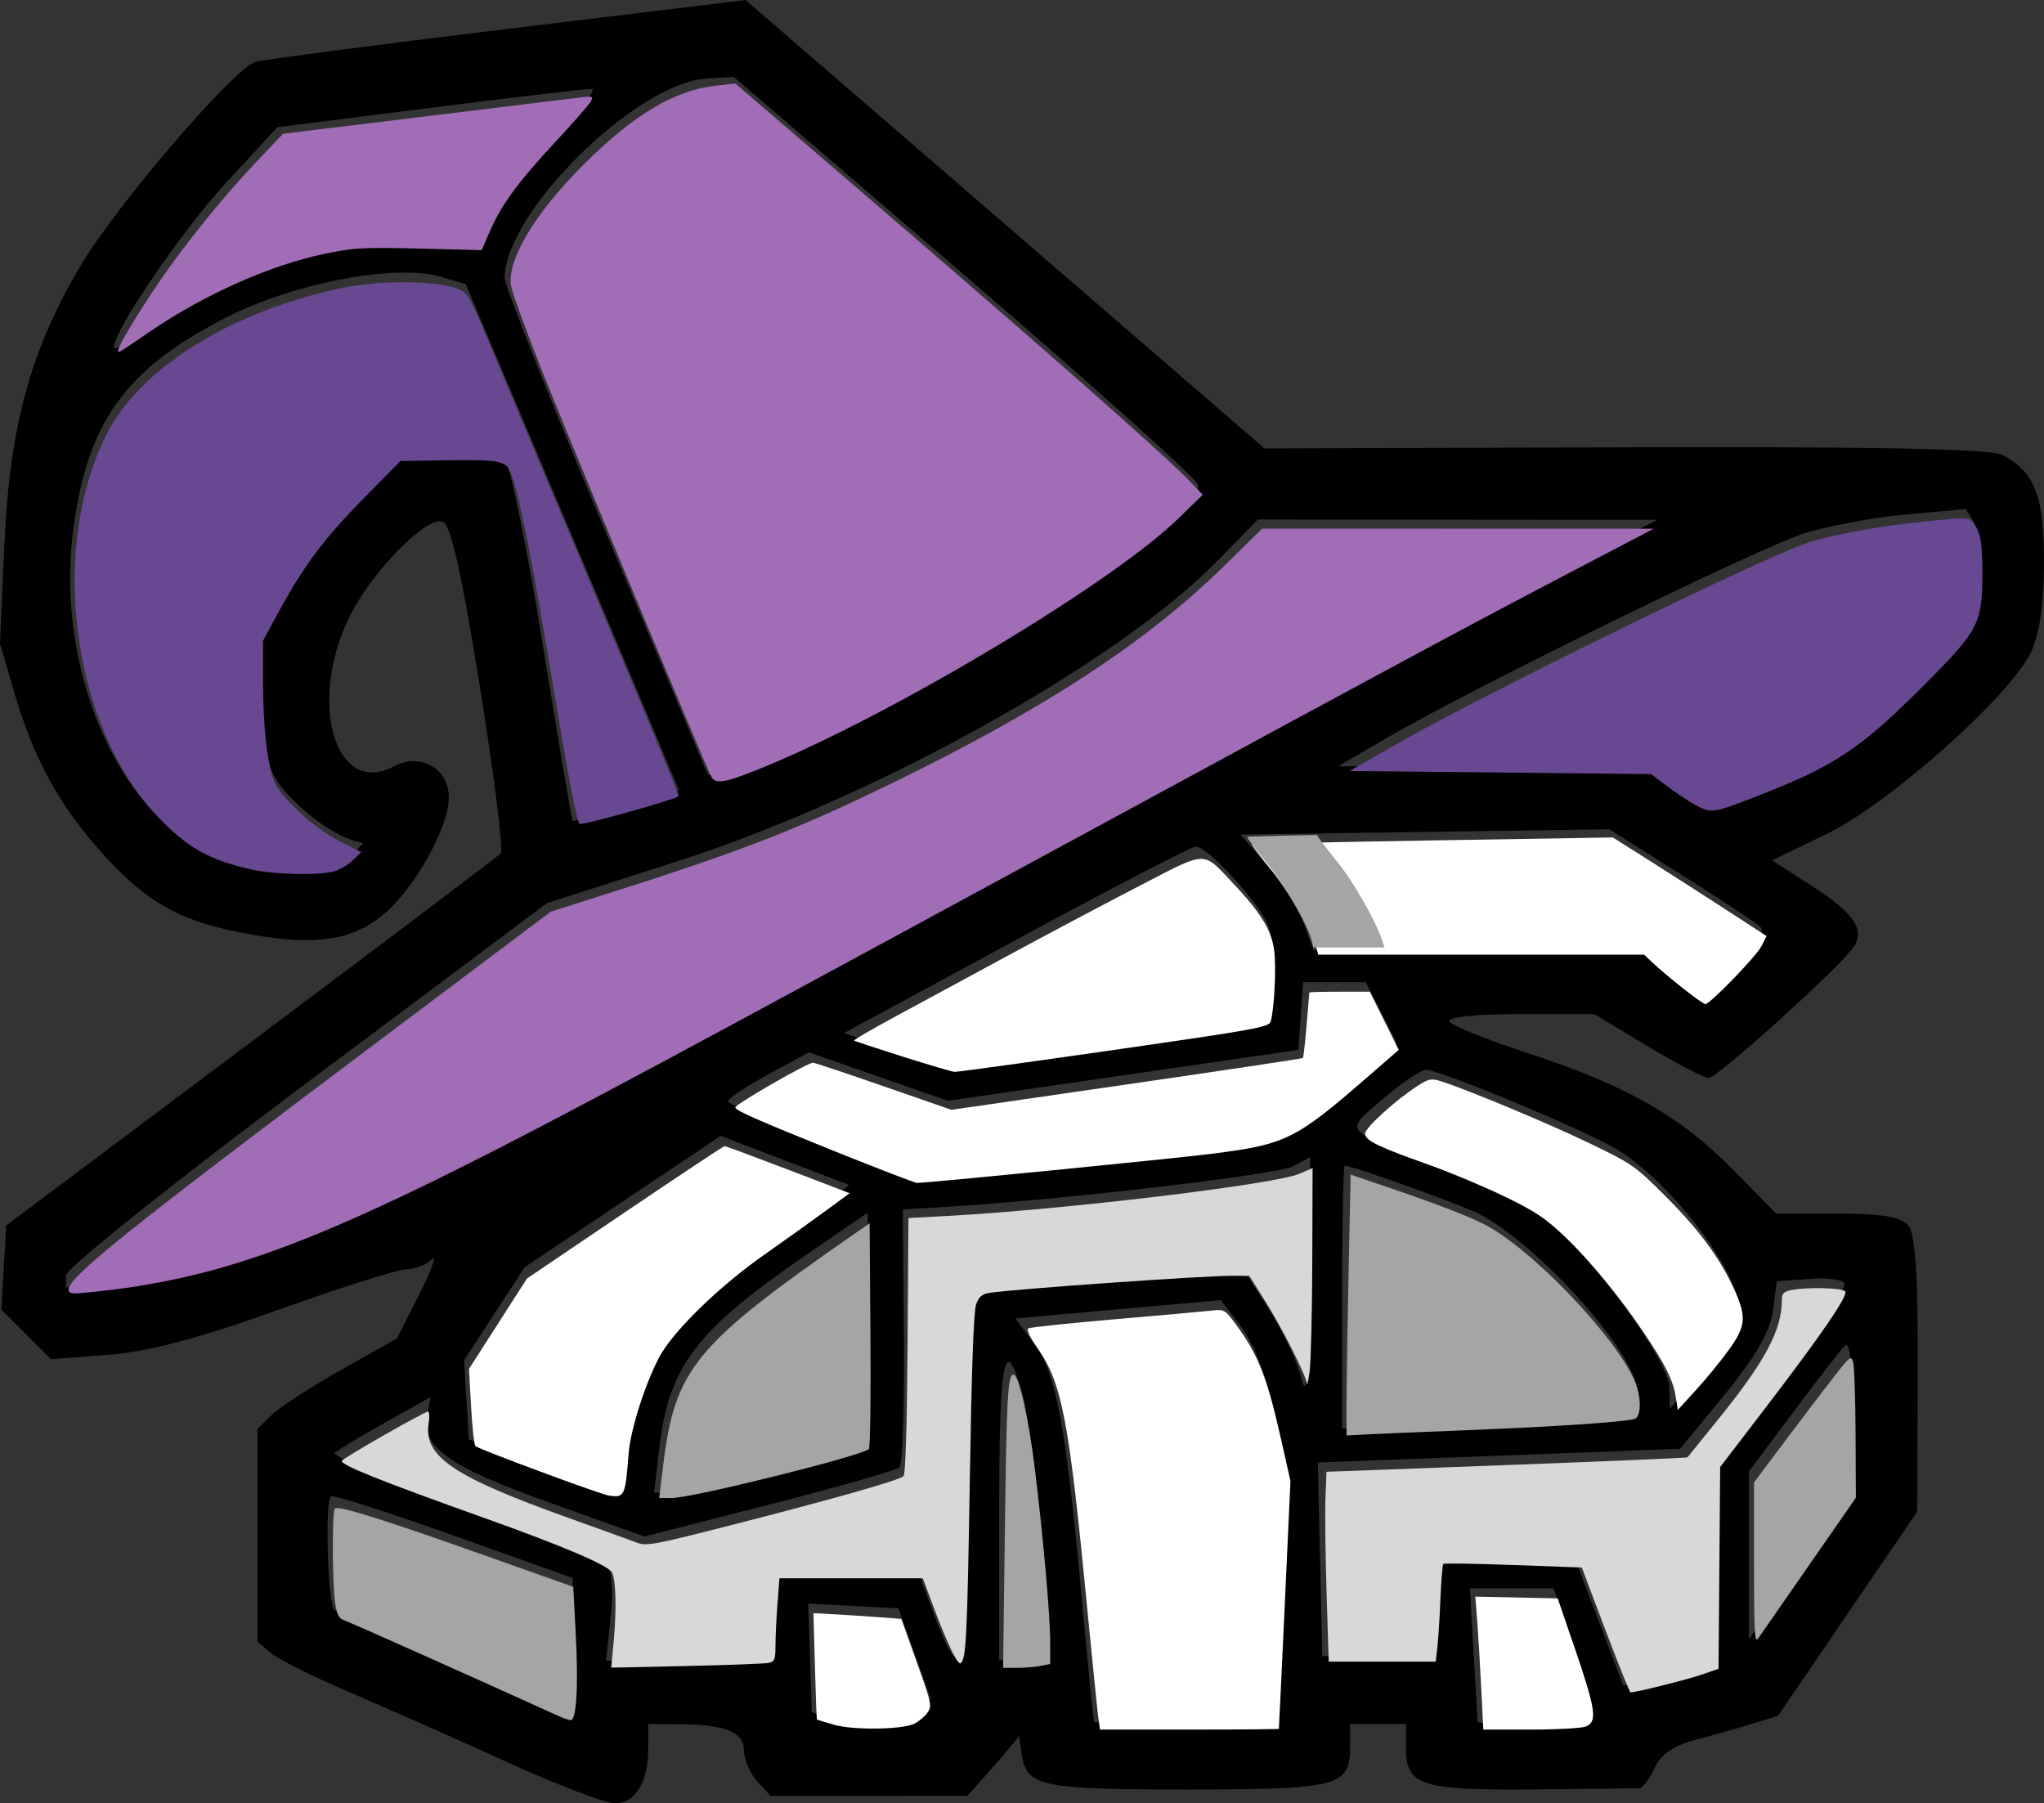 <?xml version="1.0" encoding="UTF-8" standalone="no"?>
<!-- Created with Inkscape (http://www.inkscape.org/) -->

<svg
   width="67.808mm"
   height="59.812mm"
   viewBox="0 0 67.808 59.812"
   version="1.1"
   id="svg5"
   xml:space="preserve"
   xmlns:inkscape="http://www.inkscape.org/namespaces/inkscape"
   xmlns:sodipodi="http://sodipodi.sourceforge.net/DTD/sodipodi-0.dtd"
   xmlns="http://www.w3.org/2000/svg"
   xmlns:svg="http://www.w3.org/2000/svg"><rect x="0" y="0" width="67.808" height="59.812" fill="#333333" stroke="none"/><sodipodi:namedview
     id="namedview7"
     pagecolor="#505050"
     bordercolor="#ffffff"
     borderopacity="1"
     inkscape:showpageshadow="0"
     inkscape:pageopacity="0"
     inkscape:pagecheckerboard="1"
     inkscape:deskcolor="#505050"
     inkscape:document-units="mm"
     showgrid="false"
     inkscape:zoom="2.587745"
     inkscape:cx="397.06386"
     inkscape:cy="608.2516"
     inkscape:window-width="2560"
     inkscape:window-height="1387"
     inkscape:window-x="-8"
     inkscape:window-y="-8"
     inkscape:window-maximized="1"
     inkscape:current-layer="layer1" /><defs
     id="defs2" /><g
     inkscape:label="Layer 1"
     inkscape:groupmode="layer"
     id="layer1"
     transform="translate(-49.389,-121.685)"><path
       style="fill:#000000;stroke-width:0.265"
       d="m 66.132,180.097 c -1.673,-0.76 -3.995,-1.788 -5.159,-2.284 -1.164,-0.496 -2.325,-1.076 -2.58,-1.287 l -0.463,-0.384 v -3.531 -3.531 l 0.475,-0.463 c 0.261,-0.255 1.303,-0.929 2.315,-1.5 l 1.84,-1.037 0.744,-1.477 c 0.409,-0.812 0.594,-1.328 0.41,-1.146 -0.184,0.182 -0.562,0.331 -0.841,0.331 -0.279,0 -2.19,0.605 -4.247,1.344 -2.636,0.947 -4.301,1.388 -5.641,1.492 l -1.902,0.148 -0.824,-0.824 -0.824,-0.824 0.08,-1.395 0.08,-1.395 8.123,-6.085 c 4.468,-3.347 8.196,-6.163 8.286,-6.258 0.09,-0.095 -0.222,-2.577 -0.693,-5.515 -0.597,-3.726 -0.969,-5.386 -1.228,-5.485 -0.551,-0.211 -2.419,1.713 -3.141,3.236 -1.345,2.837 -0.398,5.902 1.508,4.882 0.882,-0.472 1.829,0.062 1.829,1.032 0,0.975 -1.125,3.001 -2.142,3.856 -1.041,0.876 -2.238,1.066 -4.373,0.694 -2.335,-0.407 -3.474,-1.024 -4.981,-2.701 -1.44,-1.601 -2.289,-3.16 -2.938,-5.391 l -0.457,-1.573 0.149,-3.31 c 0.176,-3.895 0.871,-6.433 2.524,-9.216 1.197,-2.014 5.09,-6.553 5.8,-6.762 0.255,-0.075 4.018,-0.567 8.362,-1.094 l 7.898,-0.957 0.437,0.376 c 0.24,0.207 4.114,3.553 8.608,7.437 l 8.172,7.061 11.971,-0.038 c 8.318,-0.026 12.138,0.052 12.518,0.255 1.067,0.571 1.369,1.354 1.369,3.549 0,1.377 -0.146,2.392 -0.431,2.992 -0.691,1.456 -4.706,5.027 -6.78,6.03 l -1.81,0.876 1.312,0.842 c 1.368,0.878 1.762,1.427 1.426,1.989 -0.35,0.585 -4.542,4.384 -4.838,4.384 -0.157,0 -1.075,-0.476 -2.04,-1.058 l -1.755,-1.058 h -2.48 c -1.474,0 -2.418,0.101 -2.327,0.248 0.084,0.136 1.252,0.606 2.595,1.045 3.252,1.061 5.055,2.083 6.799,3.854 l 1.446,1.469 h 2.027 c 1.478,0 2.116,0.107 2.356,0.397 0.236,0.284 0.324,1.685 0.312,4.943 l -0.017,4.547 -2.308,3.385 -2.308,3.385 -0.816,0.256 c -0.449,0.141 -1.302,0.381 -1.897,0.534 -0.741,0.191 -1.176,0.487 -1.383,0.941 -0.166,0.365 -0.394,0.668 -0.506,0.674 -0.112,0.006 -1.719,0.024 -3.57,0.039 -3.705,0.031 -4.175,-0.127 -4.175,-1.406 v -0.761 h -0.926 -0.926 v 0.761 c 0,1.312 -0.371,1.408 -5.424,1.408 -4.871,0 -5.317,-0.097 -5.474,-1.192 l -0.082,-0.572 -0.397,0.477 c -0.218,0.263 -0.605,0.707 -0.86,0.988 l -0.463,0.51 H 78.211 74.945 l -0.438,-0.484 c -0.241,-0.266 -0.438,-0.728 -0.438,-1.027 0,-0.609 -0.633,-0.861 -2.183,-0.866 l -0.992,-0.004 v 0.811 c 0,1.13 -0.442,1.838 -1.134,1.816 -0.322,-0.01 -1.955,-0.64 -3.629,-1.4 z m 13.781,-1.651 0.352,-0.424 -0.536,-1.494 -0.536,-1.494 -1.496,-0.079 -1.496,-0.079 0.059,1.799 0.059,1.799 0.529,0.172 c 1.053,0.342 2.705,0.235 3.065,-0.199 z m 12.005,-3.743 0.181,-4.167 -0.423,-1.968 c -0.257,-1.196 -0.69,-2.319 -1.105,-2.862 l -0.682,-0.894 -1.692,0.15 c -0.931,0.083 -2.465,0.219 -3.41,0.304 l -1.717,0.153 0.63,0.839 c 0.703,0.936 1.031,2.633 1.518,7.851 0.324,3.474 0.436,4.587 0.471,4.696 0.012,0.036 1.377,0.066 3.034,0.066 h 3.013 z m 10.268,3.836 c 0.063,-0.182 -0.195,-1.194 -0.572,-2.249 l -0.686,-1.918 h -1.388 -1.388 l 0.125,2.183 c 0.069,1.201 0.127,2.213 0.129,2.249 0.003,0.036 0.828,0.066 1.835,0.066 1.227,0 1.868,-0.109 1.944,-0.331 z m -33.728,-2.223 -0.076,-2.289 -3.952,-1.409 c -2.174,-0.775 -4.003,-1.359 -4.065,-1.297 -0.21,0.21 -0.093,3.699 0.126,3.778 0.12,0.043 1.885,0.839 3.922,1.768 2.037,0.929 3.798,1.7 3.913,1.714 0.115,0.013 0.174,-1.006 0.132,-2.264 z m 37.27,0.686 0.645,-0.245 -0.04,-3.294 -0.04,-3.294 2.145,-2.804 c 1.18,-1.542 2.145,-2.925 2.145,-3.073 0,-0.153 -0.486,-0.234 -1.124,-0.188 l -1.124,0.081 -0.132,0.985 c -0.092,0.685 -0.58,1.531 -1.603,2.778 l -1.471,1.793 -1.307,0.051 c -0.719,0.028 -3.424,0.13 -6.012,0.227 l -4.704,0.177 0.074,3.212 0.074,3.212 h 1.852 1.852 l 0.079,-1.664 0.079,-1.664 2.272,0.076 2.272,0.076 0.789,2.074 0.789,2.074 0.923,-0.173 c 0.508,-0.095 1.213,-0.284 1.568,-0.418 z m -30.652,-1.771 0.08,-1.389 h 2.349 2.349 l 0.514,1.378 c 0.956,2.562 1.11,1.998 1.114,-4.068 0.002,-3.104 0.072,-5.898 0.155,-6.208 l 0.151,-0.563 1.763,-0.161 c 0.97,-0.088 2.954,-0.231 4.409,-0.317 l 2.646,-0.157 0.865,1.348 c 0.476,0.742 0.97,1.793 1.098,2.336 0.169,0.715 0.24,-0.163 0.259,-3.189 l 0.027,-4.176 -0.581,0.311 c -0.514,0.275 -7.757,1.119 -11.538,1.344 l -1.396,0.083 0.035,4.187 c 0.019,2.303 -0.045,4.267 -0.142,4.366 -0.098,0.099 -2.044,0.655 -4.324,1.237 l -4.146,1.058 -3.175,-1.135 c -3.33,-1.19 -4.227,-1.834 -4.026,-2.887 l 0.116,-0.605 -1.484,0.832 c -0.816,0.457 -1.581,0.917 -1.699,1.02 -0.118,0.104 1.787,0.878 4.233,1.72 2.447,0.842 4.588,1.702 4.758,1.91 0.197,0.241 0.256,0.901 0.16,1.822 l -0.149,1.443 2.75,-0.076 2.75,-0.076 z m 9.083,1.398 c 0.181,-0.181 -0.53,-7.5 -0.842,-8.656 -0.589,-2.186 -0.781,-1.266 -0.781,3.736 v 5.043 h 0.75 c 0.412,0 0.805,-0.056 0.873,-0.123 z m 26.688,-8.051 c 0,-1.583 -0.093,-2.422 -0.251,-2.264 -0.138,0.138 -0.912,1.135 -1.72,2.216 l -1.469,1.965 v 2.783 2.783 l 1.72,-2.484 1.72,-2.484 z m -40.746,1.74 c 0,-1.356 0.706,-3.419 1.585,-4.632 0.438,-0.604 1.706,-1.725 2.817,-2.491 1.112,-0.765 2.254,-1.575 2.539,-1.798 l 0.518,-0.407 -2.132,-0.814 -2.132,-0.814 -3.251,2.179 -3.251,2.179 -1.004,1.543 -1.004,1.543 0.078,1.312 0.078,1.312 2.249,0.855 c 2.876,1.094 2.91,1.094 2.91,0.031 z m 4.982,0.102 c 1.648,-0.42 3.051,-0.818 3.116,-0.884 0.066,-0.066 0.086,-1.808 0.046,-3.873 l -0.074,-3.753 -2.078,1.429 c -3.619,2.488 -4.514,3.67 -4.833,6.382 l -0.173,1.475 0.499,-0.006 c 0.275,-0.003 1.848,-0.35 3.497,-0.77 z m 27.496,-1.766 1.124,-0.136 v -0.665 c 0,-1.23 -3.221,-4.85 -5.259,-5.909 -0.542,-0.281 -4.202,-1.595 -4.445,-1.595 -0.047,0 -0.086,1.962 -0.086,4.361 v 4.361 l 3.77,-0.14 c 2.074,-0.077 4.276,-0.201 4.895,-0.276 z m 4.559,-3.353 c 0.015,-1.331 -2.216,-4.32 -4.089,-5.478 -0.996,-0.616 -5.873,-2.65 -6.352,-2.65 -0.168,0 -0.814,0.436 -1.436,0.968 -1.305,1.117 -1.394,1.016 1.929,2.184 1.292,0.454 2.829,1.206 3.416,1.671 1.485,1.176 4.155,4.839 4.167,5.717 l 0.01,0.705 1.175,-1.323 c 0.646,-0.728 1.177,-1.535 1.18,-1.794 z m -49.339,-2.125 c 4.067,-1.405 7.007,-2.89 23.416,-11.83 8.367,-4.559 16.999,-9.218 19.182,-10.353 l 3.969,-2.064 -6.625,-0.006 -6.625,-0.006 -1.313,1.346 c -3.32,3.402 -11.423,7.907 -18.021,10.018 l -4.241,1.357 -7.98,5.97 c -4.427,3.312 -7.98,6.152 -7.98,6.378 v 0.408 l 1.786,-0.152 c 0.982,-0.084 2.977,-0.564 4.432,-1.066 z m 28.533,-3.083 c 5.715,-0.554 5.638,-0.528 8.023,-2.624 l 1.366,-1.2 -0.512,-1.003 -0.512,-1.003 H 93.658 92.62 l -0.081,1.124 -0.081,1.124 -5.814,0.844 -5.814,0.844 -2.303,-0.804 -2.303,-0.804 -1.342,0.73 c -0.738,0.402 -1.342,0.803 -1.342,0.891 0,0.088 1.22,0.621 2.712,1.184 1.492,0.563 2.801,1.102 2.91,1.199 0.109,0.097 0.585,0.138 1.058,0.091 0.473,-0.047 3.222,-0.314 6.11,-0.594 z m 4.976,-4.499 c 0.287,-0.013 0.413,-2.476 0.163,-3.183 -0.255,-0.721 -2.009,-2.646 -2.411,-2.646 -0.137,0 -2.822,1.394 -5.966,3.097 l -5.716,3.097 1.793,0.56 1.793,0.56 5.086,-0.739 c 2.798,-0.407 5.164,-0.743 5.258,-0.747 z m 15.703,-1.86 c 0.642,-0.658 0.938,-1.149 0.781,-1.299 -0.138,-0.133 -1.323,-0.916 -2.633,-1.742 l -2.381,-1.501 -6.115,0.088 -6.115,0.088 0.889,1.04 c 0.489,0.572 1.032,1.436 1.207,1.92 l 0.318,0.88 5.386,-0.015 5.386,-0.015 0.919,0.807 c 0.506,0.444 1.01,0.807 1.121,0.807 0.111,0 0.667,-0.476 1.235,-1.058 z m -46.021,-3.627 0.451,-0.451 -0.366,-0.107 c -0.892,-0.262 -2.332,-1.481 -2.657,-2.251 -0.195,-0.462 -0.354,-1.674 -0.352,-2.693 l 0.003,-1.852 0.871,-1.61 c 0.479,-0.885 1.49,-2.218 2.246,-2.961 l 1.376,-1.351 1.645,-0.078 c 0.98,-0.046 1.766,0.044 1.946,0.224 0.166,0.166 0.723,2.902 1.239,6.081 0.516,3.179 0.961,5.811 0.99,5.85 0.029,0.038 0.836,-0.172 1.793,-0.468 l 1.741,-0.538 -1.022,-2.443 c -0.562,-1.344 -2.154,-5.122 -3.537,-8.396 l -2.515,-5.953 -0.83,-0.243 c -1.497,-0.438 -4.84,0.193 -7.097,1.338 -3.369,1.71 -4.655,3.506 -5.105,7.126 -0.597,4.805 1.713,9.792 5.003,10.804 1.764,0.543 3.618,0.529 4.177,-0.03 z m 47.159,-2.42 c 1.02,-0.415 2.193,-1.019 2.607,-1.342 1.6,-1.248 3.836,-3.53 4.075,-4.159 0.314,-0.827 0.319,-2.752 0.007,-3.244 l -0.235,-0.371 -1.944,0.175 c -1.069,0.096 -2.599,0.378 -3.399,0.626 -1.489,0.461 -11.033,5.136 -13.891,6.804 l -1.587,0.927 5.042,0.008 5.042,0.008 0.897,0.661 c 0.493,0.364 1.04,0.661 1.215,0.661 0.175,0 1.152,-0.34 2.172,-0.754 z m -30.332,-2.224 c 5.531,-2.8 11.363,-6.762 11.321,-7.691 -0.008,-0.171 -3.478,-3.287 -7.712,-6.925 l -7.698,-6.615 -0.914,0.061 c -2.339,0.157 -6.672,4.443 -6.683,6.611 -0.001,0.26 1.515,4.073 3.369,8.475 l 3.371,8.004 h 0.576 c 0.317,0 2.284,-0.864 4.37,-1.92 z m -21.2,-14.289 c 2.344,-1.18 4.505,-1.629 6.905,-1.432 l 1.754,0.143 0.487,-1.106 c 0.268,-0.609 1.189,-1.791 2.047,-2.628 0.858,-0.837 1.397,-1.521 1.198,-1.52 -0.198,7.4e-4 -2.623,0.288 -5.388,0.637 l -5.027,0.636 -1.674,1.81 c -1.48,1.6 -3.75,4.922 -3.75,5.487 0,0.114 0.331,-0.072 0.736,-0.413 0.405,-0.341 1.625,-1.067 2.712,-1.614 z"
       id="path224" /><path
       style="fill:#a06db6;fill-opacity:1;stroke-width:0.386"
       d="m 275.398,556.372 c -0.84,-1.613 -17.734,-42.113 -21.135,-50.67 -2.059,-5.18 -3.828,-10.049 -3.931,-10.82 -0.436,-3.276 3.072,-9.084 9.138,-15.13 6.254,-6.233 11.353,-9.269 16.539,-9.845 l 2.411,-0.268 8.023,6.881 c 28.947,24.828 45.353,39.234 48.971,43.003 l 1.531,1.595 -3.077,2.991 c -8.537,8.297 -36.928,25.204 -52.975,31.546 -3.956,1.563 -4.983,1.697 -5.494,0.717 z"
       id="path861"
       transform="scale(0.265)" /><path
       style="fill:#a06db6;fill-opacity:1;stroke-width:0.386"
       d="m 194.957,620.643 c 0,-1.613 7.072,-7.285 39.162,-31.407 l 21.193,-15.931 6.244,-1.98 c 17.557,-5.567 24.217,-8.14 36.386,-14.058 19.045,-9.261 31.89,-17.647 41.572,-27.14 l 4.86,-4.765 24.509,0.004 24.509,0.004 -9.661,5.054 c -13.023,6.812 -21.597,11.421 -58.738,31.57 -46.042,24.978 -53.783,29.158 -64.728,34.954 -33.419,17.696 -45.575,22.329 -63.086,24.041 -1.785,0.175 -2.222,0.107 -2.222,-0.344 z"
       id="path863"
       transform="scale(0.265)" /><path
       style="fill:#a06db6;fill-opacity:1;stroke-width:0.386"
       d="m 201.14,503.095 c 0,-0.531 2.44,-4.615 5.052,-8.455 3.311,-4.868 8.267,-10.994 12.415,-15.344 l 3.208,-3.365 17.583,-2.146 c 9.671,-1.18 18.425,-2.249 19.454,-2.377 1.737,-0.214 1.843,-0.18 1.482,0.486 -0.214,0.395 -2.251,2.717 -4.527,5.161 -4.626,4.968 -6.673,7.772 -8.139,11.153 l -0.994,2.292 -7.792,-0.195 c -6.961,-0.174 -8.222,-0.105 -11.824,0.641 -6.839,1.418 -15.153,5.119 -21.946,9.768 -3.849,2.635 -3.971,2.708 -3.971,2.379 z"
       id="path865"
       transform="scale(0.265)" /><path
       style="fill:#694892;fill-opacity:1;stroke-width:0.386"
       d="m 217.95,568.048 c -5.43,-1.21 -8.155,-2.751 -11.922,-6.744 -10.749,-11.395 -13.604,-33.821 -6.124,-48.101 4.27,-8.15 15.824,-15.21 29.446,-17.993 4.61,-0.942 11.385,-0.92 14.077,0.045 1.477,0.529 1.58,0.692 3.802,5.954 18.547,43.938 24.23,57.527 24.109,57.648 -0.389,0.389 -11.962,3.64 -12.383,3.478 -0.313,-0.12 -1.348,-5.377 -2.918,-14.813 -3.533,-21.239 -5.171,-29.131 -6.223,-29.982 -0.917,-0.743 -1.931,-0.824 -8.871,-0.714 l -4.444,0.071 -4.637,4.715 c -4.953,5.036 -7.452,8.376 -10.593,14.157 l -1.966,3.618 v 5.131 c 0,5.615 0.536,10.441 1.385,12.473 0.862,2.062 5.124,5.962 8.195,7.499 l 2.722,1.362 -1.06,1.016 c -0.583,0.559 -1.654,1.186 -2.381,1.394 -1.828,0.524 -7.424,0.406 -10.214,-0.215 z"
       id="path1005"
       transform="scale(0.265)" /><path
       style="fill:#694892;fill-opacity:1;stroke-width:0.386"
       d="m 398.81,560.058 c -0.846,-0.441 -2.485,-1.516 -3.641,-2.388 l -2.102,-1.587 -18.88,-0.193 -18.88,-0.193 6.096,-3.478 c 11.111,-6.339 45.433,-23.146 51.194,-25.069 3.052,-1.019 9.129,-2.125 14.809,-2.696 5.343,-0.537 5.409,-0.534 6.047,0.267 0.867,1.089 1.096,2.436 1.085,6.39 -0.017,6.114 -0.483,7.001 -7.234,13.771 -7.941,7.963 -11.177,10.134 -20.58,13.809 -5.839,2.282 -6.081,2.324 -7.915,1.369 z"
       id="path1007"
       transform="scale(0.265)" /><path
       style="fill:#ffffff;fill-opacity:1;stroke-width:0.386"
       d="m 299.357,591.443 c -3.26,-1.031 -5.989,-1.935 -6.063,-2.009 -0.074,-0.074 2.246,-1.423 5.155,-2.997 2.909,-1.574 9.289,-5.027 14.178,-7.673 4.888,-2.646 12.249,-6.55 16.358,-8.675 8.648,-4.474 7.87,-4.454 11.786,-0.3 3.482,3.694 4.8,5.859 5.119,8.414 0.264,2.11 0.01,7.232 -0.436,8.82 -0.209,0.742 -1.571,0.991 -19.616,3.586 -10.666,1.534 -19.653,2.771 -19.972,2.748 -0.319,-0.022 -3.247,-0.884 -6.508,-1.914 z"
       id="path1715"
       transform="scale(0.265)" /><path
       style="fill:#ffffff;fill-opacity:1;stroke-width:0.386"
       d="m 290.794,603.267 c -9.555,-3.843 -12.366,-5.083 -12.366,-5.455 0,-0.403 9.024,-5.598 9.724,-5.598 0.195,0 4.174,1.326 8.841,2.947 l 8.486,2.947 21.93,-3.175 c 12.061,-1.746 21.991,-3.235 22.066,-3.309 0.075,-0.073 0.285,-1.927 0.466,-4.12 0.182,-2.192 0.338,-4.029 0.347,-4.083 0.009,-0.053 1.717,-0.097 3.794,-0.097 h 3.777 l 1.808,3.64 1.808,3.64 -3.943,3.427 c -8.982,7.806 -10.189,8.402 -19.401,9.571 -4.826,0.612 -36.088,3.701 -36.977,3.653 -0.279,-0.015 -4.942,-1.811 -10.362,-3.991 z"
       id="path1717"
       transform="scale(0.265)" /><path
       style="fill:#ffffff;fill-opacity:1;stroke-width:0.386"
       d="m 323.851,674.042 c -0.123,-0.903 -0.744,-7.033 -1.381,-13.622 -2.278,-23.565 -3.144,-28.092 -6.218,-32.48 -0.961,-1.372 -1.398,-2.316 -1.145,-2.473 0.225,-0.139 5.063,-0.651 10.751,-1.138 5.688,-0.487 11.124,-0.972 12.081,-1.079 1.712,-0.191 1.761,-0.164 3.152,1.716 2.794,3.777 3.925,6.669 5.702,14.586 l 1.128,5.024 -0.712,15.457 c -0.392,8.502 -0.725,15.501 -0.74,15.554 -0.015,0.053 -5.061,0.097 -11.211,0.097 h -11.183 z"
       id="path1721"
       transform="scale(0.265)" /><path
       style="fill:#ffffff;fill-opacity:1;stroke-width:0.386"
       d="m 262.587,646.39 c -1.134,-0.18 -16.3,-5.803 -16.701,-6.192 -0.151,-0.146 -0.393,-2.379 -0.539,-4.963 l -0.265,-4.697 3.631,-5.658 3.631,-5.658 12.253,-8.287 c 6.739,-4.558 12.358,-8.287 12.487,-8.287 0.129,0 3.703,1.326 7.943,2.948 l 7.709,2.948 -3,2.207 c -1.65,1.214 -5.086,3.67 -7.637,5.457 -5.758,4.035 -11.556,9.699 -13.238,12.93 -1.795,3.449 -3.575,9.096 -3.801,12.062 -0.403,5.278 -0.51,5.502 -2.473,5.19 z"
       id="path1723"
       transform="scale(0.265)" /><path
       style="fill:#ffffff;fill-opacity:1;stroke-width:0.386"
       d="m 396.15,633.998 c -0.322,-2.011 -1.273,-3.937 -3.84,-7.777 -3.045,-4.554 -6.927,-9.279 -10.107,-12.299 -2.423,-2.301 -3.729,-3.163 -7.653,-5.047 -2.602,-1.25 -6.818,-3.01 -9.368,-3.912 -6.311,-2.232 -7.922,-3.02 -7.922,-3.879 0,-0.731 3.991,-4.344 6.659,-6.028 1.358,-0.857 1.65,-0.907 2.931,-0.497 3.344,1.069 13.434,5.286 18.535,7.747 5.272,2.544 5.687,2.831 9.298,6.43 4.28,4.265 6.822,7.659 8.642,11.537 1.739,3.706 1.661,4.849 -0.541,7.902 -0.988,1.37 -2.825,3.615 -4.083,4.99 l -2.286,2.499 z"
       id="path1725"
       transform="scale(0.265)" /><path
       style="fill:#ffffff;fill-opacity:1;stroke-width:0.386"
       d="m 371.796,670.371 c -0.144,-2.922 -0.369,-6.666 -0.499,-8.32 l -0.237,-3.006 5.157,0.108 5.157,0.108 2.242,6.561 c 2.551,7.466 2.743,8.918 1.251,9.486 -0.545,0.207 -3.65,0.377 -6.9,0.377 h -5.908 z"
       id="path1727"
       transform="scale(0.265)" /><path
       style="fill:#ffffff;fill-opacity:1;stroke-width:0.386"
       d="m 290.814,675.09 c -1.158,-0.323 -2.136,-0.626 -2.174,-0.672 -0.038,-0.047 -0.151,-3.06 -0.252,-6.695 l -0.183,-6.61 2.743,0.149 c 1.509,0.082 3.984,0.244 5.502,0.36 l 2.759,0.211 1.944,5.446 c 1.86,5.211 1.916,5.484 1.299,6.321 -0.355,0.481 -1.08,1.088 -1.611,1.349 -1.509,0.741 -7.573,0.827 -10.027,0.143 z"
       id="path1729"
       transform="scale(0.265)" /><path
       style="fill:#d8d8d8;fill-opacity:1;stroke-width:0.386"
       d="m 263.189,664.759 c 0.381,-4.067 0.294,-7.824 -0.202,-8.751 -0.47,-0.878 -6.195,-3.321 -15.861,-6.767 -13.216,-4.711 -18.244,-6.732 -17.948,-7.211 0.244,-0.394 10.324,-6.149 10.771,-6.149 0.177,0 0.219,0.632 0.094,1.403 -0.683,4.208 3.011,6.72 17.516,11.911 3.932,1.407 7.749,2.79 8.483,3.073 1.243,0.479 2.048,0.332 11.786,-2.157 12.892,-3.295 21.143,-5.639 21.656,-6.152 0.245,-0.244 0.431,-6.309 0.502,-16.349 l 0.113,-15.96 4.796,-0.256 c 14.608,-0.781 41.086,-3.95 44.153,-5.285 l 1.642,-0.715 -0.038,11.668 c -0.021,6.417 -0.17,12.624 -0.332,13.793 -0.162,1.169 -0.318,1.855 -0.348,1.525 -0.091,-0.999 -3.083,-6.923 -5.207,-10.307 l -1.997,-3.182 -2.155,-0.008 c -3.592,-0.013 -27.41,1.664 -30.368,2.138 -0.945,0.151 -1.325,0.478 -1.675,1.44 -0.308,0.846 -0.561,7.866 -0.79,21.919 -0.322,19.786 -0.462,22.572 -1.16,23.003 -0.372,0.23 -1.74,-2.636 -3.463,-7.256 l -1.261,-3.381 h -8.973 -8.973 l -0.248,3.188 c -0.137,1.753 -0.249,4.098 -0.251,5.21 -0.002,1.786 -0.104,2.042 -0.872,2.197 -0.478,0.097 -5.104,0.27 -10.28,0.385 l -9.411,0.209 0.298,-3.179 z"
       id="path2282"
       transform="scale(0.265)" /><path
       style="fill:#d8d8d8;fill-opacity:1;stroke-width:0.386"
       d="m 387.348,663.217 -2.954,-7.82 -8.584,-0.313 c -4.721,-0.172 -8.664,-0.233 -8.761,-0.136 -0.097,0.097 -0.26,2.151 -0.362,4.564 -0.102,2.413 -0.276,5.126 -0.385,6.029 l -0.2,1.642 h -6.696 -6.696 l -0.267,-8.598 c -0.147,-4.729 -0.21,-10.076 -0.14,-11.883 l 0.127,-3.285 22.55,-0.845 c 12.403,-0.465 22.59,-0.9 22.638,-0.966 0.048,-0.066 1.711,-2.121 3.696,-4.565 6.008,-7.4 8.116,-11.322 8.116,-15.104 0,-0.844 0.218,-1.073 1.208,-1.271 1.984,-0.397 6.454,-0.277 6.737,0.181 0.345,0.558 -2.979,5.406 -9.963,14.53 l -5.699,7.446 -0.102,12.626 -0.102,12.626 -2.125,0.737 c -1.739,0.603 -8.163,2.209 -8.888,2.221 -0.106,0.002 -1.522,-3.516 -3.147,-7.817 z"
       id="path2284"
       transform="scale(0.265)" /><path
       style="fill:#a5a5a5;fill-opacity:1;stroke-width:0.386"
       d="m 312.171,650.663 c 0.216,-16.713 0.365,-19.418 1.07,-19.418 0.661,0 1.892,5.366 2.658,11.593 1.062,8.632 1.942,18.536 1.944,21.882 l 0.002,2.753 -1.208,0.242 c -0.664,0.133 -1.991,0.242 -2.948,0.242 h -1.741 z"
       id="path2631"
       transform="scale(0.265)" /><path
       style="fill:#a5a5a5;fill-opacity:1;stroke-width:0.386"
       d="m 269.4,642.557 c 1.456,-11.986 3.98,-15.06 23.519,-28.637 l 2.319,-1.611 0.102,13.984 c 0.056,7.691 -0.031,14.114 -0.193,14.274 -0.87,0.853 -22.093,6.129 -24.672,6.133 l -1.577,0.002 z"
       id="path2633"
       transform="scale(0.265)" /><path
       style="fill:#a5a5a5;fill-opacity:1;stroke-width:0.386"
       d="m 354.942,634.734 c 0,-2.275 0.115,-9.621 0.255,-16.325 l 0.255,-12.189 4.286,1.456 c 6.322,2.148 10.382,3.703 12.475,4.779 5.769,2.965 16.009,13.567 18.706,19.369 0.95,2.042 0.981,4.704 0.059,4.983 -1.234,0.374 -10.204,0.978 -20.578,1.385 -5.632,0.221 -11.414,0.464 -12.849,0.54 l -2.608,0.138 z"
       id="path2635"
       transform="scale(0.265)" /><path
       style="fill:#a5a5a5;fill-opacity:1;stroke-width:0.386"
       d="m 405.952,654.89 v -10.147 l 4.121,-5.493 c 2.267,-3.021 5.001,-6.61 6.076,-7.975 1.842,-2.339 1.97,-2.428 2.216,-1.546 0.144,0.515 0.279,4.537 0.3,8.938 l 0.038,8.002 -5.852,8.422 c -3.218,4.632 -6.088,8.765 -6.376,9.184 -0.448,0.651 -0.525,-0.722 -0.525,-9.385 z"
       id="path2637"
       transform="scale(0.265)" /><path
       style="fill:#a5a5a5;fill-opacity:1;stroke-width:0.386"
       d="m 256.401,674.034 c -10.616,-4.821 -26.337,-11.842 -26.961,-12.04 -0.621,-0.197 -0.889,-0.703 -1.099,-2.077 -0.38,-2.486 -0.413,-11.531 -0.043,-11.903 0.406,-0.409 6.103,1.377 19.022,5.964 l 10.82,3.841 0.312,5.938 c 0.341,6.502 0.089,10.784 -0.632,10.742 -0.249,-0.014 -0.887,-0.224 -1.418,-0.465 z"
       id="path2639"
       transform="scale(0.265)" /><path
       style="fill:#ffffff;fill-opacity:1;stroke-width:0.386"
       d="m 397.045,582.891 c -1.371,-1.09 -3.022,-2.481 -3.67,-3.091 l -1.178,-1.11 h -20.402 -20.402 l -0.227,-0.868 c -0.548,-2.094 -3.345,-6.914 -5.656,-9.744 -1.381,-1.692 -2.456,-3.132 -2.388,-3.2 0.068,-0.068 10.256,-0.29 22.641,-0.493 l 22.518,-0.37 4.682,2.961 c 2.575,1.628 6.905,4.406 9.622,6.173 l 4.94,3.213 -0.644,1.261 c -0.656,1.283 -6.433,7.251 -7.02,7.251 -0.177,0 -1.443,-0.892 -2.814,-1.982 z"
       id="path2787"
       transform="scale(0.265)" /><path
       id="path2787-8"
       style="fill:#a5a5a5;fill-opacity:1;stroke-width:0.103"
       d="m 93.086,149.381 c -1.37,0.028 -2.31,0.053 -2.32,0.063 -0.018,0.018 0.267,0.4 0.634,0.85 0.613,0.752 1.355,2.033 1.501,2.589 l 0.06,0.23 h 2.359 l -0.099,-0.294 c -0.184,-0.545 -0.888,-1.837 -1.501,-2.589 -0.365,-0.448 -0.649,-0.829 -0.634,-0.85 z" /></g></svg>
